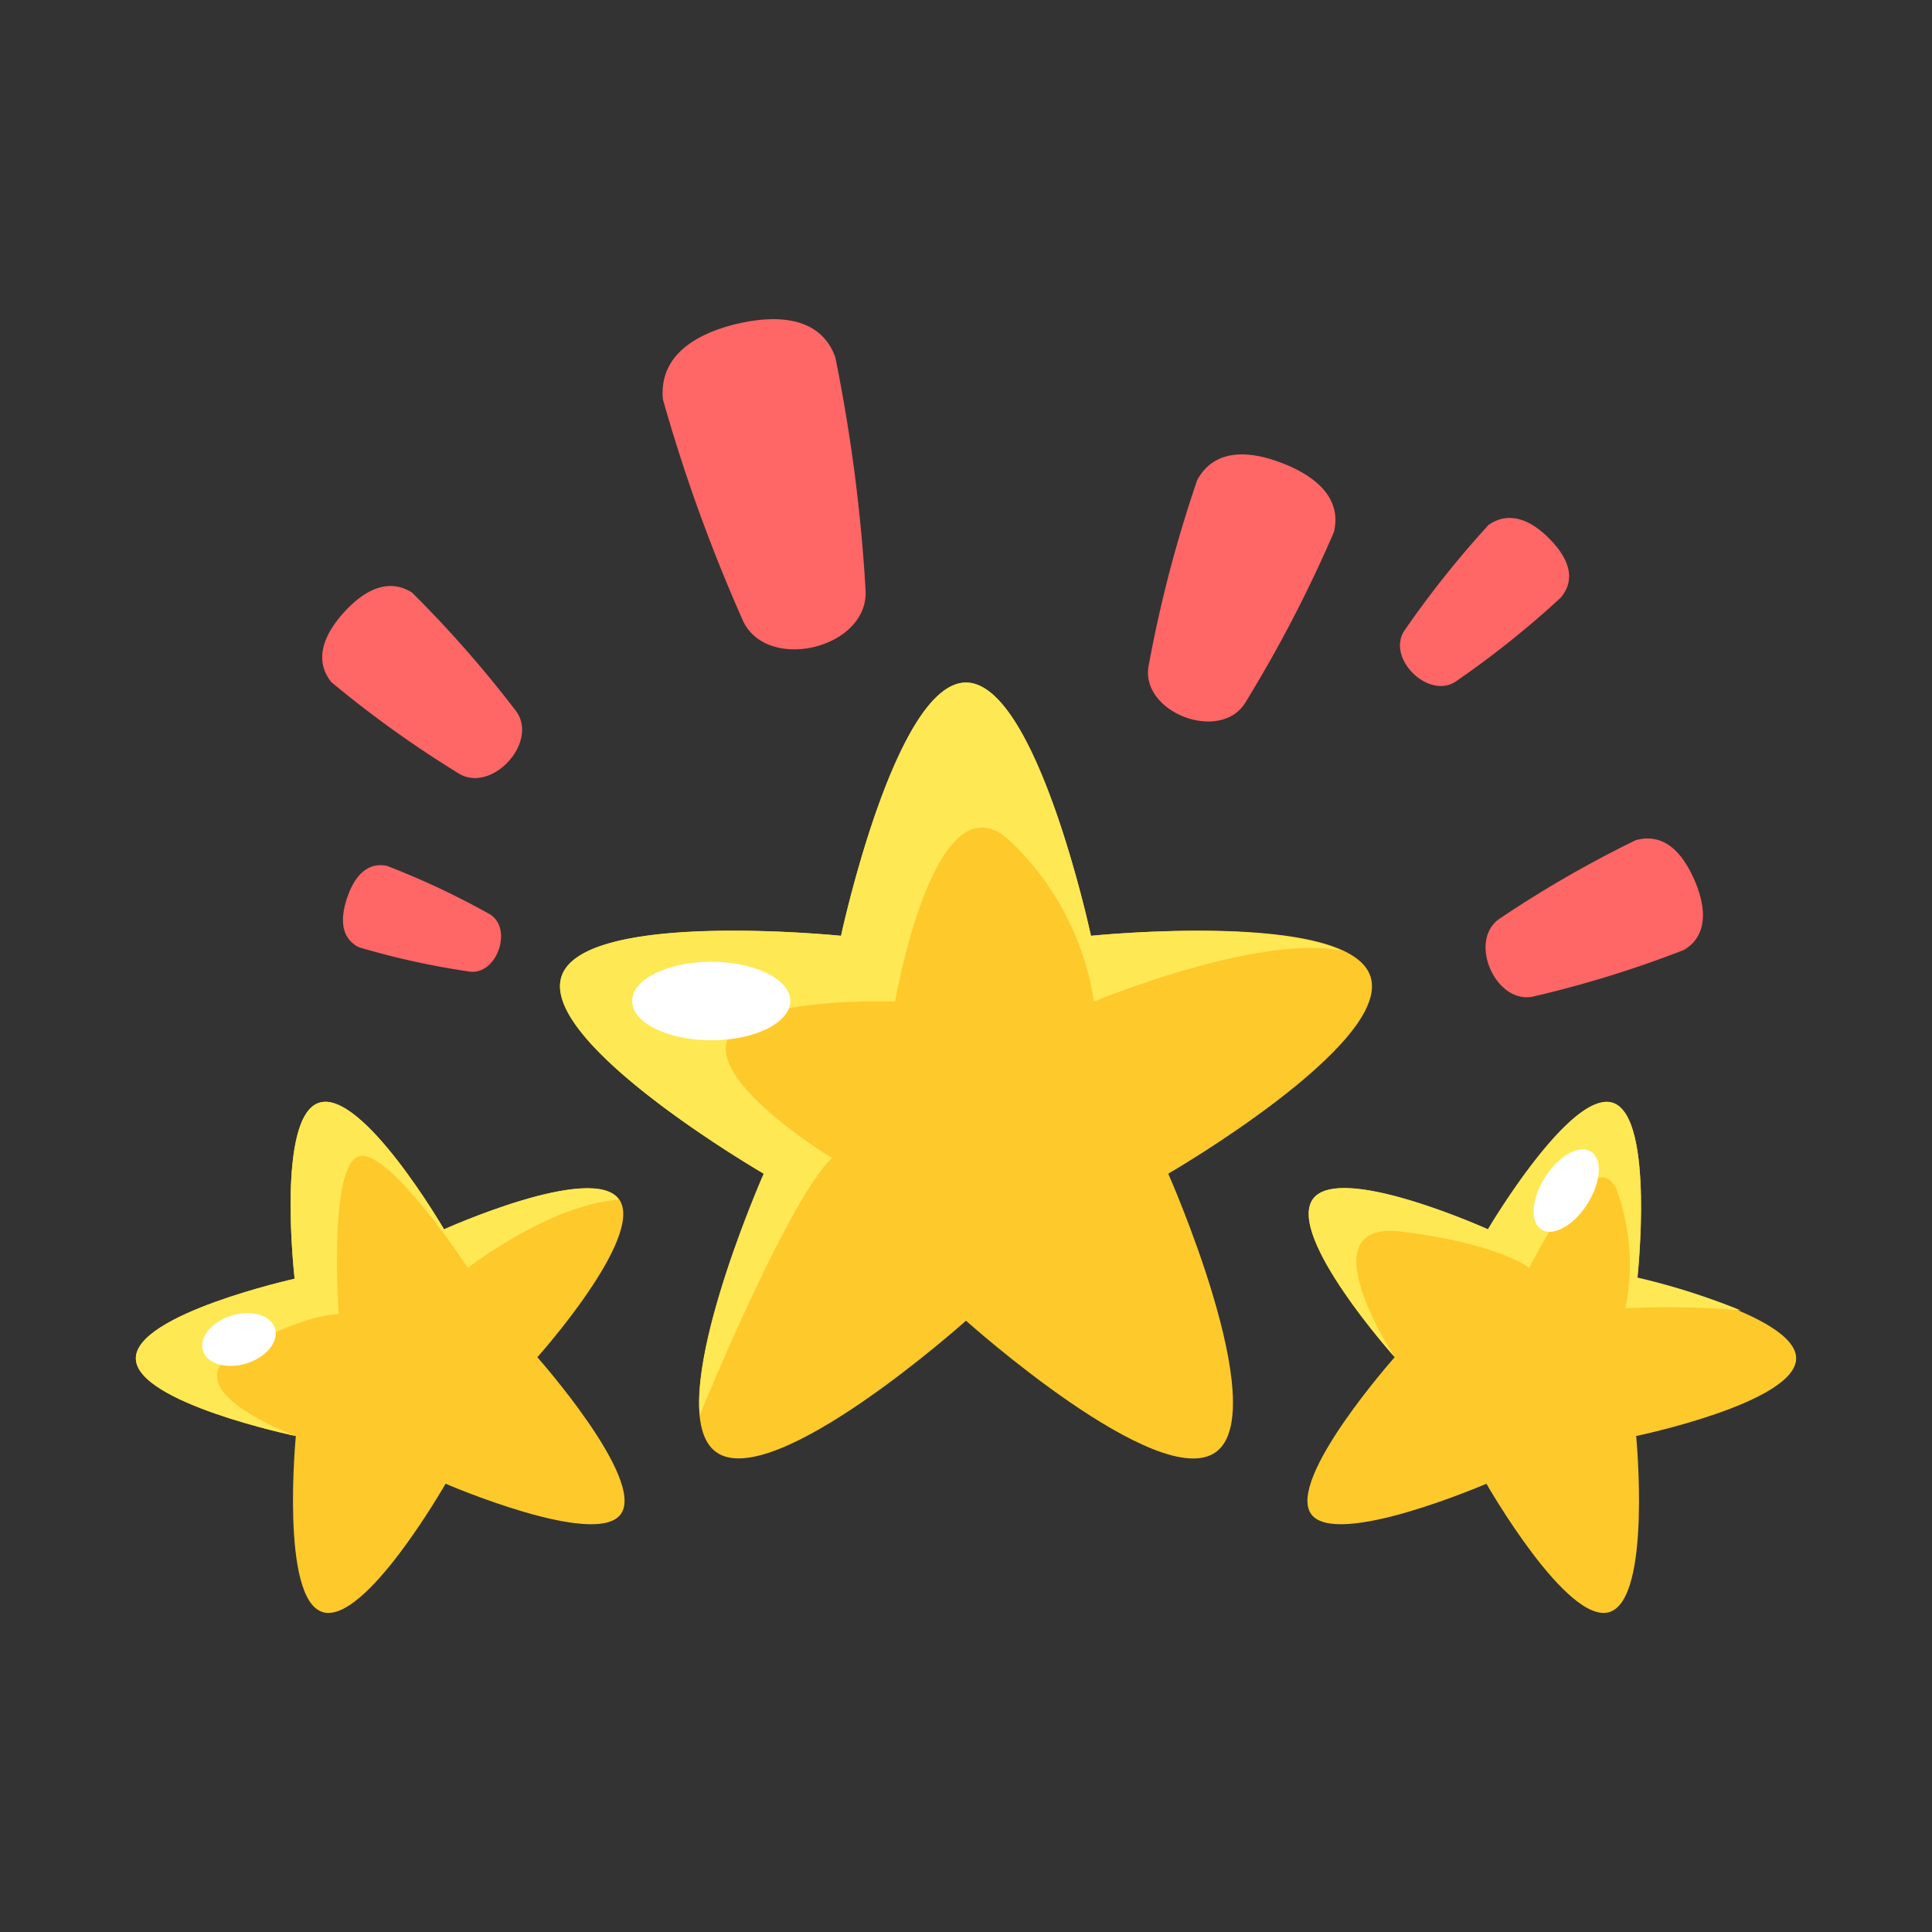 <svg xmlns="http://www.w3.org/2000/svg" viewBox="0 0 64 64"><rect x="0" y="0" width="64" height="64" fill="#333333" stroke="none"/><defs><style>.cls-1,.cls-4{fill:#fff;}.cls-1{opacity:0;}.cls-2{fill:#fec92b;}.cls-3{fill:#fee854;}.cls-5{fill:#f66;}</style></defs><title>Daily Rewards</title><g id="Layer_2" data-name="Layer 2"><g id="Finals"><rect class="cls-1" width="64" height="64"/><path class="cls-2" d="M32,43.75s-6.39,5.72-8.28,4.35,1.58-9.22,1.58-9.22-7.42-4.31-6.7-6.53S27.86,31,27.86,31s1.8-8.39,4.14-8.39S36.14,31,36.14,31s8.54-.88,9.26,1.35-6.7,6.53-6.7,6.53,3.47,7.84,1.58,9.22S32,43.75,32,43.75Z"/><path class="cls-2" d="M49.24,49.15s-5,2.16-5.81,1,2.77-5.19,2.77-5.19-3.58-4-2.71-5.23,5.8,1,5.8,1,2.74-4.65,4.14-4.19.81,5.83.81,5.83S59.51,43.53,59.5,45s-5.3,2.57-5.3,2.57.52,5.38-.88,5.83S49.24,49.15,49.24,49.15Z"/><path class="cls-2" d="M14.76,49.15s5,2.16,5.81,1-2.77-5.19-2.77-5.19,3.58-4,2.71-5.23-5.8,1-5.8,1S12,36.07,10.57,36.53s-.81,5.83-.81,5.83S4.49,43.53,4.5,45s5.3,2.57,5.3,2.57-.52,5.38.88,5.83S14.76,49.15,14.76,49.15Z"/><path class="cls-3" d="M14.71,40.72S12,36.07,10.57,36.53s-.81,5.83-.81,5.83S4.49,43.53,4.5,45s5.3,2.57,5.3,2.57S5.52,46,7.92,44.72s3.3-1.18,3.3-1.18-.33-4.65.59-5.2S15.5,42,15.5,42s2.68-2.09,5-2.26C19.63,38.5,14.71,40.72,14.71,40.72Z"/><ellipse class="cls-4" cx="7.92" cy="44.37" rx="1.25" ry="0.83" transform="translate(-12.77 4.33) rotate(-17.2)"/><path class="cls-3" d="M36.14,31s-1.8-8.39-4.14-8.39S27.86,31,27.86,31s-8.54-.88-9.26,1.35,6.7,6.53,6.7,6.53-2.36,5.35-2.12,8h0s2.91-7.13,4.38-8.52c0,0-4-2.43-3.47-3.9s5.56-1.28,5.56-1.28,1.32-7.67,3.81-5.32a9.27,9.27,0,0,1,2.78,5.32s5.37-2.24,8.2-1.69C42,30.4,36.14,31,36.14,31Z"/><ellipse class="cls-4" cx="23.56" cy="33.16" rx="2.62" ry="1.3"/><path class="cls-3" d="M53.43,36.53c-1.4-.46-4.14,4.19-4.14,4.19s-4.92-2.22-5.8-1,2.71,5.23,2.71,5.23-3-4.55.23-4.15S50.66,42,50.66,42s2.12-4.31,2.89-2.59a7.19,7.19,0,0,1,.29,3.93,27.16,27.16,0,0,1,3.83.07,22.62,22.62,0,0,0-3.43-1.09S54.82,37,53.43,36.53Z"/><ellipse class="cls-4" cx="51.89" cy="39.45" rx="1.53" ry="0.83" transform="translate(-9.25 62.06) rotate(-57.55)"/><path class="cls-5" d="M42.47,15.34c-1.14-.44-2.25-.46-2.81.56A42.87,42.87,0,0,0,38.06,22c-.36,1.59,2.41,2.66,3.22,1.23a44,44,0,0,0,2.91-5.61C44.45,16.51,43.61,15.78,42.47,15.34Z"/><path class="cls-5" d="M56.13,29.15c-.4-.91-1-1.57-1.94-1.32a37.4,37.4,0,0,0-4.48,2.58c-1.13.71-.16,2.93,1.13,2.59a36.69,36.69,0,0,0,4.94-1.53C56.58,31,56.53,30.07,56.13,29.15Z"/><path class="cls-5" d="M11.39,20.29c-.67.74-1,1.58-.41,2.31a36.36,36.36,0,0,0,4.18,3c1.11.74,2.75-1.05,1.9-2.09a38.17,38.17,0,0,0-3.41-3.88C12.86,19.13,12.06,19.55,11.39,20.29Z"/><path class="cls-5" d="M24.4,10.73c-1.44.35-2.57,1.1-2.44,2.5a54.51,54.51,0,0,0,2.62,7.26c.75,1.84,4.27,1,4.09-1a54.74,54.74,0,0,0-1-7.66C27.2,10.54,25.85,10.39,24.4,10.73Z"/><path class="cls-5" d="M11.5,29.74c-.23.68-.22,1.33.39,1.64a26.31,26.31,0,0,0,3.63.8c.95.17,1.51-1.48.66-1.92a26.32,26.32,0,0,0-3.37-1.58C12.14,28.55,11.73,29.06,11.5,29.74Z"/><path class="cls-5" d="M51.31,17.83c-.6-.6-1.31-.92-2-.44a32.63,32.63,0,0,0-2.76,3.46c-.68.92.79,2.38,1.71,1.7a31,31,0,0,0,3.45-2.76C52.24,19.14,51.92,18.44,51.31,17.83Z"/></g></g></svg>